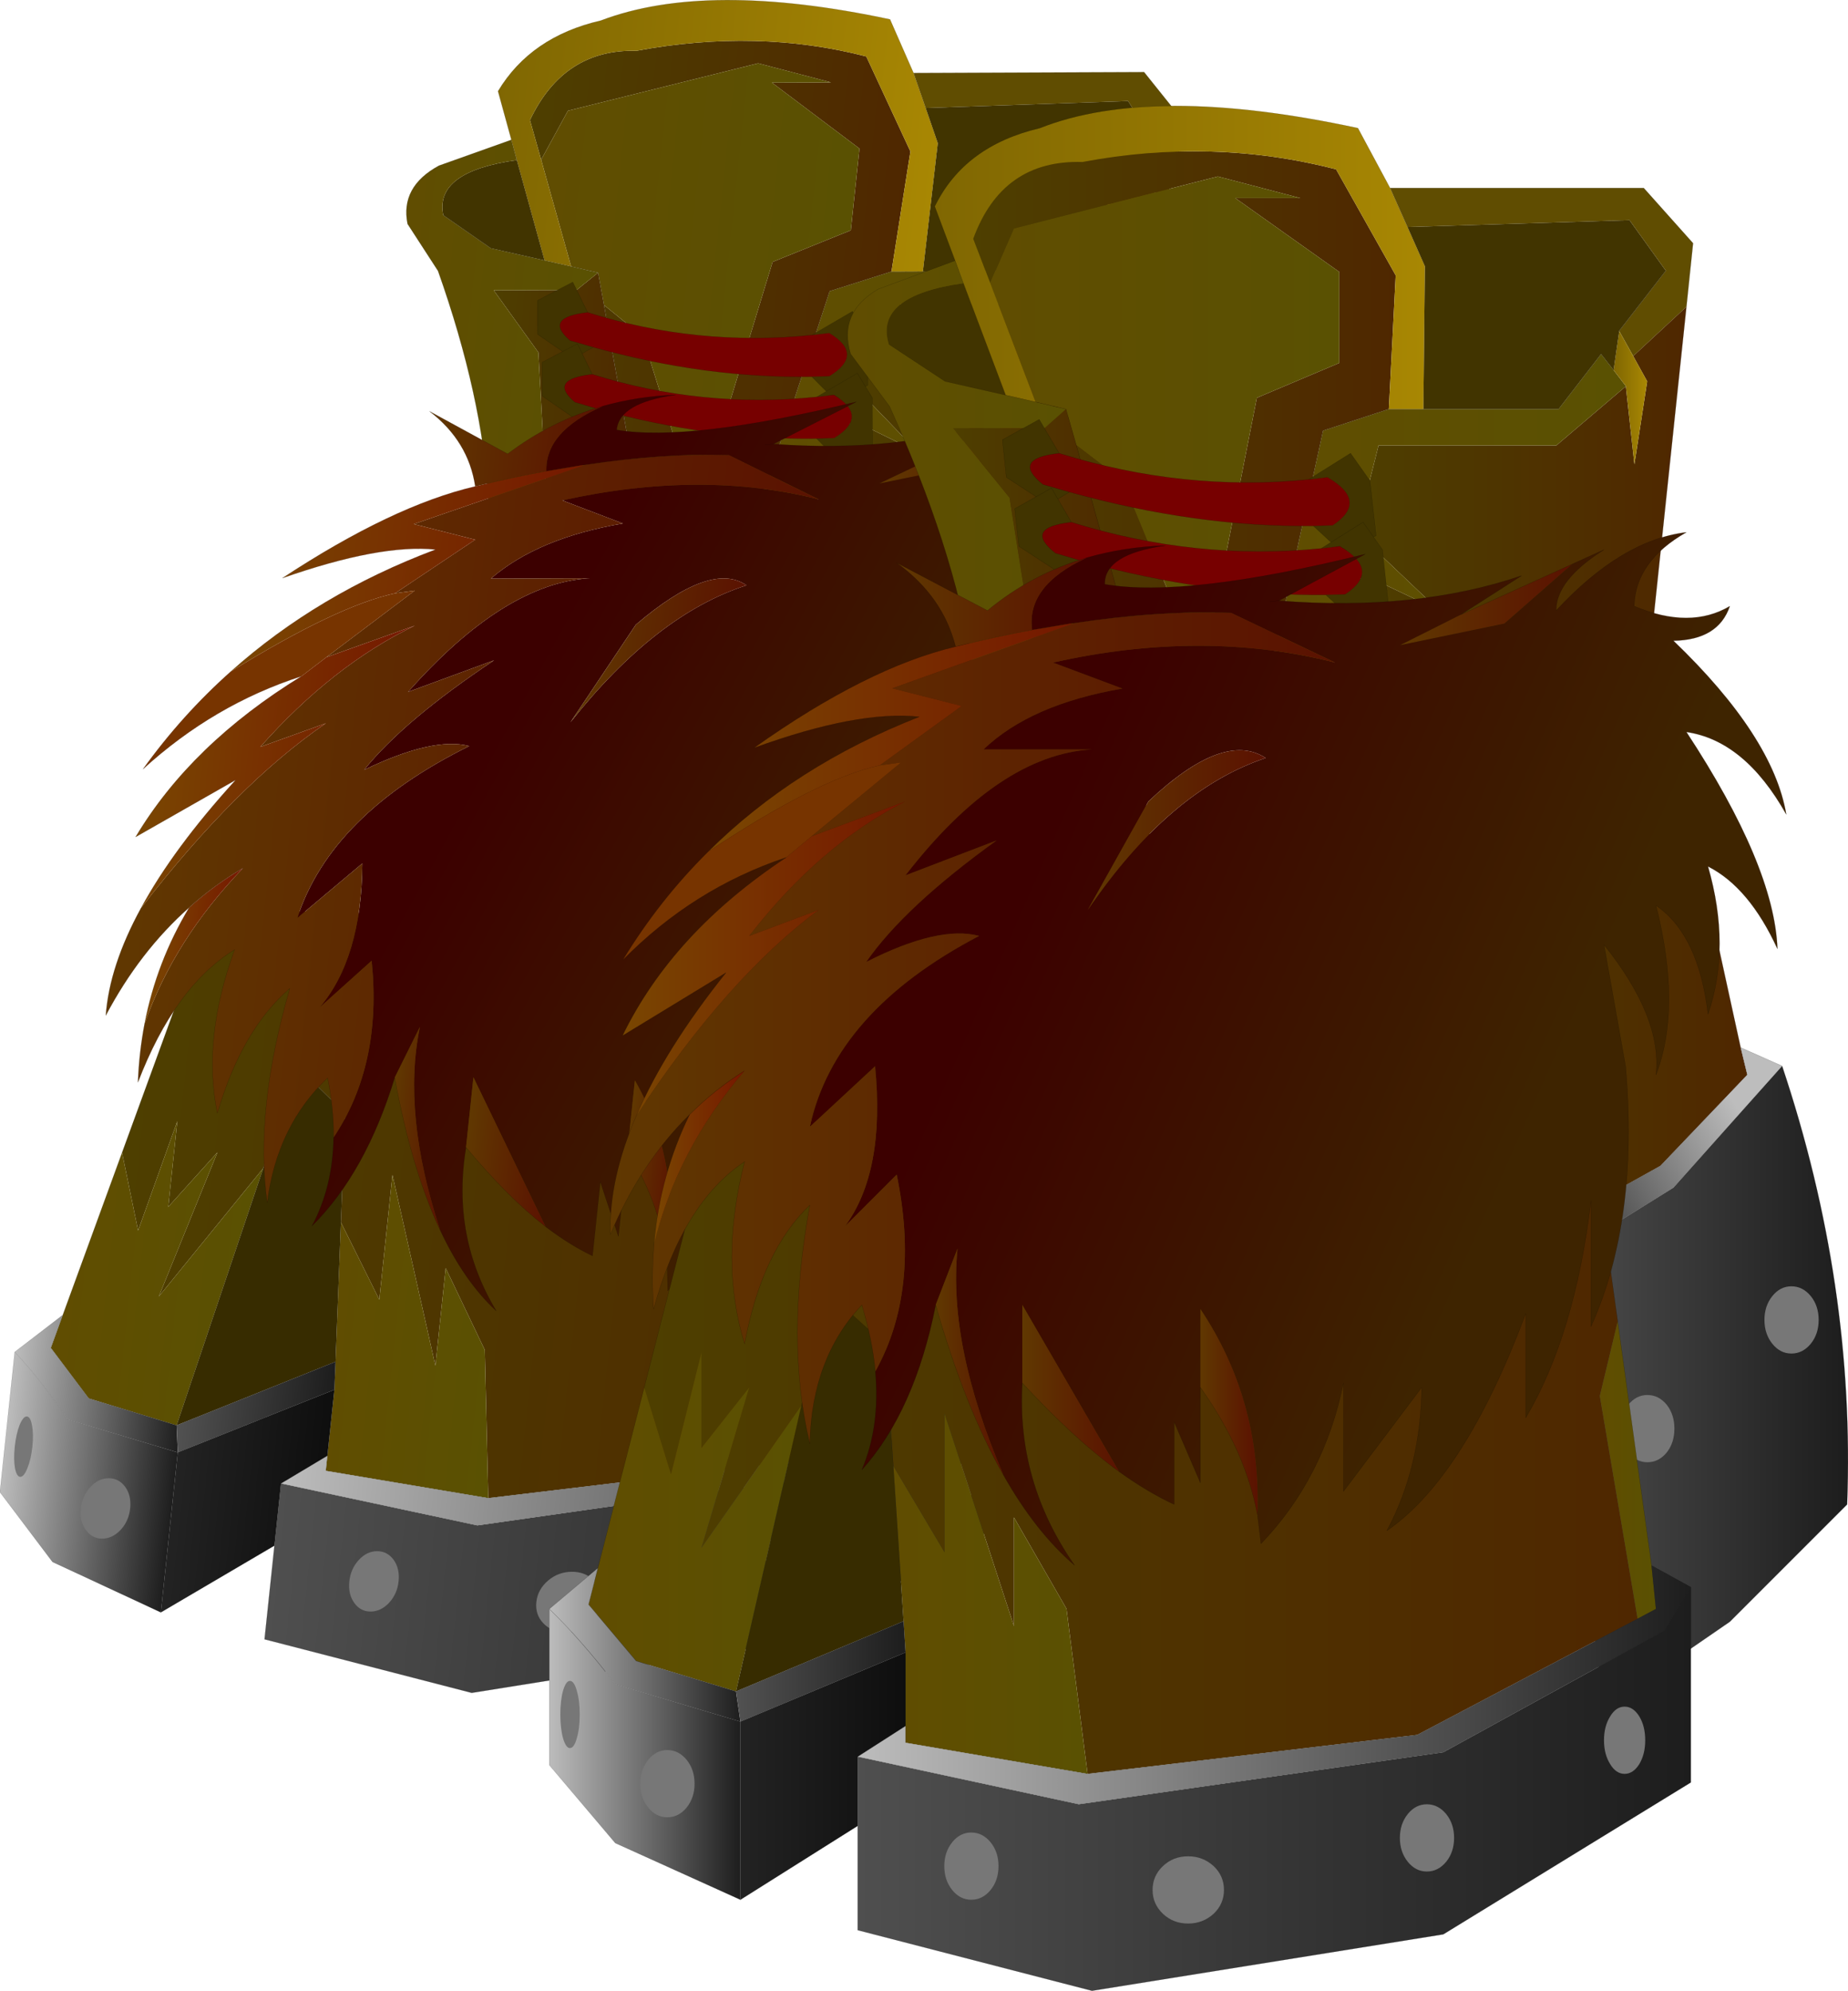 <svg viewBox="0 0 416.93 449.06" xmlns="http://www.w3.org/2000/svg" xmlns:xlink="http://www.w3.org/1999/xlink"><g transform="translate(-251.02 24.302)"><use transform="matrix(1.006 -.004 -.105 .994 286.51 -23.791)" width="264.65" height="384.1" xlink:href="#a"/><use transform="translate(374.95 -.434) scale(1.107)" width="264.65" height="384.1" xlink:href="#a"/></g><defs><linearGradient id="c" x1="-819.2" x2="819.2" gradientTransform="matrix(.041 0 0 .044 65.85 -114.9)" gradientUnits="userSpaceOnUse"><stop stop-color="#4e3f00" offset="0"/><stop stop-color="#4f2700" offset="1"/></linearGradient><linearGradient id="d" x1="-819.2" x2="819.2" gradientTransform="matrix(.023 0 0 .032 -31.25 -104.45)" gradientUnits="userSpaceOnUse"><stop stop-color="#4e3f00" offset="0"/><stop stop-color="#4f2700" offset="1"/></linearGradient><linearGradient id="e" x1="-819.2" x2="819.2" gradientTransform="matrix(.053 0 0 .064 -2.85 -130.7)" gradientUnits="userSpaceOnUse"><stop stop-color="#4e3f00" offset="0"/><stop stop-color="#4f2700" offset="1"/></linearGradient><linearGradient id="f" x1="-819.2" x2="819.2" gradientTransform="matrix(.044 0 0 .038 51.05 -110.05)" gradientUnits="userSpaceOnUse"><stop stop-color="#604d01" offset="0"/><stop stop-color="#5a5102" offset="1"/></linearGradient><linearGradient id="g" x1="-819.2" x2="819.2" gradientTransform="matrix(.027 0 0 .05 -49.25 -119.6)" gradientUnits="userSpaceOnUse"><stop stop-color="#604d01" offset="0"/><stop stop-color="#5a5102" offset="1"/></linearGradient><linearGradient id="h" x1="-819.2" x2="819.2" gradientTransform="matrix(.043 0 0 .056 -6.9 -131.7)" gradientUnits="userSpaceOnUse"><stop stop-color="#604d01" offset="0"/><stop stop-color="#5a5102" offset="1"/></linearGradient><linearGradient id="i" x1="-819.2" x2="819.2" gradientTransform="matrix(.061 0 0 .038 -3.8 -161.15)" gradientUnits="userSpaceOnUse"><stop stop-color="#806702" offset="0"/><stop stop-color="#a88703" offset="1"/></linearGradient><linearGradient id="j" x1="-819.2" x2="819.2" gradientTransform="matrix(.004 0 0 .017 88 -132.6)" gradientUnits="userSpaceOnUse"><stop stop-color="#806702" offset="0"/><stop stop-color="#a88703" offset="1"/></linearGradient><linearGradient id="k" x1="-819.2" x2="819.2" gradientTransform="matrix(.043 0 0 .053 76.45 -3.05)" gradientUnits="userSpaceOnUse"><stop stop-color="#4e3f00" offset="0"/><stop stop-color="#4f2700" offset="1"/></linearGradient><linearGradient id="l" x1="-819.2" x2="819.2" gradientTransform="matrix(.037 0 0 .08 101.75 69.05)" gradientUnits="userSpaceOnUse"><stop stop-color="#4f4f4f" offset="0"/><stop stop-color="#1d1d1d" offset="1"/></linearGradient><linearGradient id="m" x1="-819.2" x2="819.2" gradientTransform="matrix(-.026 .015 -.006 -.01 88.1 23.7)" gradientUnits="userSpaceOnUse"><stop stop-color="#bdbdbd" offset="0"/><stop stop-color="#1d1d1d" offset="1"/></linearGradient><linearGradient id="n" x1="-819.2" x2="819.2" gradientTransform="matrix(.124 0 0 .082 -11.75 80.6)" gradientUnits="userSpaceOnUse"><stop stop-color="#4e3f00" offset="0"/><stop stop-color="#4f2700" offset="1"/></linearGradient><linearGradient id="o" x1="-819.2" x2="819.2" gradientTransform="matrix(.024 0 0 .045 -42.4 111.1)" gradientUnits="userSpaceOnUse"><stop stop-color="#604d01" offset="0"/><stop stop-color="#5a5102" offset="1"/></linearGradient><linearGradient id="p" x1="-819.2" x2="819.2" gradientTransform="matrix(.026 0 0 .042 -102.6 96.5)" gradientUnits="userSpaceOnUse"><stop stop-color="#604d01" offset="0"/><stop stop-color="#5a5102" offset="1"/></linearGradient><linearGradient id="q" x1="-819.2" x2="819.2" gradientTransform="matrix(.007 0 0 .037 87.5 85.95)" gradientUnits="userSpaceOnUse"><stop stop-color="#604d01" offset="0"/><stop stop-color="#5a5102" offset="1"/></linearGradient><linearGradient id="r" x1="-819.2" x2="819.2" gradientTransform="matrix(.104 0 0 .05 15.45 150.9)" gradientUnits="userSpaceOnUse"><stop stop-color="#4f4f4f" offset="0"/><stop stop-color="#1d1d1d" offset="1"/></linearGradient><linearGradient id="s" x1="-819.2" x2="819.2" gradientTransform="matrix(.024 0 0 .036 -112.85 143.85)" gradientUnits="userSpaceOnUse"><stop stop-color="#bdbdbd" offset="0"/><stop stop-color="#1d1d1d" offset="1"/></linearGradient><linearGradient id="t" x1="-819.2" x2="819.2" gradientTransform="matrix(.024 0 0 .019 -112.85 121.55)" gradientUnits="userSpaceOnUse"><stop stop-color="#bdbdbd" offset="0"/><stop stop-color="#1d1d1d" offset="1"/></linearGradient><linearGradient id="u" x1="-819.2" x2="819.2" gradientTransform="matrix(.104 0 0 .03 15.45 129.7)" gradientUnits="userSpaceOnUse"><stop stop-color="#bdbdbd" offset="0"/><stop stop-color="#1d1d1d" offset="1"/></linearGradient><linearGradient id="v" x1="-819.2" x2="819.2" gradientTransform="matrix(.021 0 0 .013 -77 126.95)" gradientUnits="userSpaceOnUse"><stop stop-color="#525252" offset="0"/><stop stop-color="#1d1d1d" offset="1"/></linearGradient><linearGradient id="w" x1="-819.2" x2="819.2" gradientTransform="matrix(.021 0 0 .031 -76.55 148.3)" gradientUnits="userSpaceOnUse"><stop stop-color="#232323" offset="0"/><stop stop-color="#0e0e0e" offset="1"/></linearGradient><linearGradient id="x" x1="-819.2" x2="819.2" gradientTransform="matrix(.021 0 0 .01 58.6 -90.4)" gradientUnits="userSpaceOnUse"><stop stop-color="#603801" offset="0"/><stop stop-color="#5b1201" offset="1"/></linearGradient><linearGradient id="y" x1="-819.2" x2="819.2" gradientTransform="matrix(-.064 -.028 .06 -.136 16.5 -9.05)" gradientUnits="userSpaceOnUse"><stop stop-color="#3e2400" offset="0"/><stop stop-color="#3c0000" offset="1"/></linearGradient><linearGradient id="z" x1="-819.2" x2="819.2" gradientTransform="matrix(.024 0 0 .011 -42.2 -90.9)" gradientUnits="userSpaceOnUse"><stop stop-color="#603801" offset="0"/><stop stop-color="#5b1201" offset="1"/></linearGradient><linearGradient id="A" x1="-819.2" x2="819.2" gradientTransform="matrix(.09 0 0 .103 -46 -4.15)" gradientUnits="userSpaceOnUse"><stop stop-color="#603801" offset="0"/><stop stop-color="#5b1201" offset="1"/></linearGradient><linearGradient id="B" x1="-819.2" x2="819.2" gradientTransform="matrix(.045 0 0 .028 -62.9 -63.35)" gradientUnits="userSpaceOnUse"><stop stop-color="#794601" offset="0"/><stop stop-color="#761800" offset="1"/></linearGradient><linearGradient id="C" x1="-819.2" x2="819.2" gradientTransform="matrix(.022 0 0 .02 -4.45 -44.5)" gradientUnits="userSpaceOnUse"><stop stop-color="#603801" offset="0"/><stop stop-color="#5b1201" offset="1"/></linearGradient><linearGradient id="D" x1="-819.2" x2="819.2" gradientTransform="matrix(.007 0 0 .025 6.2 74.05)" gradientUnits="userSpaceOnUse"><stop stop-color="#603801" offset="0"/><stop stop-color="#5b1201" offset="1"/></linearGradient><linearGradient id="E" x1="-819.2" x2="819.2" gradientTransform="matrix(.012 0 0 .021 -26.05 69.25)" gradientUnits="userSpaceOnUse"><stop stop-color="#603801" offset="0"/><stop stop-color="#5b1201" offset="1"/></linearGradient><linearGradient id="F" x1="-819.2" x2="819.2" gradientTransform="matrix(.008 0 0 .028 -46.65 63.85)" gradientUnits="userSpaceOnUse"><stop stop-color="#603801" offset="0"/><stop stop-color="#5b1201" offset="1"/></linearGradient><linearGradient id="G" x1="-819.2" x2="819.2" gradientTransform="matrix(.035 0 0 .039 -88.6 -18.35)" gradientUnits="userSpaceOnUse"><stop stop-color="#794601" offset="0"/><stop stop-color="#761800" offset="1"/></linearGradient><linearGradient id="H" x1="-819.2" x2="819.2" gradientTransform="matrix(.011 0 0 .021 -101.75 22.2)" gradientUnits="userSpaceOnUse"><stop stop-color="#794601" offset="0"/><stop stop-color="#761800" offset="1"/></linearGradient><use width="264.65" height="384.1" xlink:href="#b" id="a"/><g id="b"><path d="M39.05-175.3h51.7l10.05 11.25-1.35 12.95-10.85 10.05-2.85-5.1v-.05l9.5-12.25-7.4-10.3-45.25 1.4-3.55-7.95" fill="#604d01" fill-rule="evenodd" transform="translate(132.3 192.05)"/><path d="m-47.9-155.9 8.6 22.8-12.35-2.8-11.45-7.55q-3.05-9.9 15.2-12.45m93.75 25.65.3-29.1-3.55-8 45.25-1.4 7.4 10.3-9.5 12.25v.05l-1.15 7.95-2.55-3.25-8.65 11.2H45.85" fill="#413400" fill-rule="evenodd" transform="translate(132.3 192.05)"/><path d="M99.45-151.1 91.8-78.65H42L32.25-97.2l16.8 8-16.8-15.95 4.45-17.7h36.25L87.1-134.9l1.75 15.9 2.6-16.9-2.85-5.15 10.85-10.05" fill="url(#c)" fill-rule="evenodd" transform="translate(132.3 192.05)"/><path d="M-12.5-78.65h-20.7l-5.3-33.55-11.5-14.15h18.6l4.4-3.9 2.1 7.35 12.4 44.25" fill="url(#d)" fill-rule="evenodd" transform="translate(132.3 192.05)"/><path d="M15.05-78.65H-12.5l-12.4-44.25 9.4 7.15L-3.1-85.7l5.8-.25 9.2-46.6 16.8-7.1v-18.55L7.5-173.25h13.25l-16.8-4.4-41.55 10.6-4.85 11.1-3.45-9q5.9-16.15 22.25-15.65 26.6-5 51.7 1.5l12.15 21.6-1.4 27.25-13.4 4.4-10.35 47.2" fill="url(#e)" fill-rule="evenodd" transform="translate(132.3 192.05)"/><path d="M42-78.65H15.05l10.35-47.2 13.4-4.4h34.6l8.65-11.2 2.55 3.25 2.5 3.25v.05l-14.15 12.05H36.7l-4.45 17.7 16.8 15.95-16.8-8L42-78.65" fill="url(#f)" fill-rule="evenodd" transform="translate(132.3 192.05)"/><path d="M-33.2-78.65h-12.95q-3.85-23.6-16.8-52.15l-7.95-10.7q-2.55-8.45 5.65-13.2l15.65-5.8 1.7 4.6q-18.25 2.55-15.2 12.45l11.45 7.55 12.35 2.8 6.1 1.4 6.2 1.45-4.4 3.9H-50l11.5 14.15 5.3 33.55" fill="url(#g)" fill-rule="evenodd" transform="translate(132.3 192.05)"/><path d="m-33.2-131.7-9.25-24.25 4.85-11.1 41.55-10.6 16.8 4.4H7.5l21.2 15.05v18.55l-16.8 7.1-9.2 46.6-5.8.25-12.4-30.05-9.4-7.15-2.1-7.35-6.2-1.45" fill="url(#h)" fill-rule="evenodd" transform="translate(132.3 192.05)"/><path d="m-49.6-160.5-4.15-11.05q6.05-12.35 21.4-15.95 22.8-9.05 64.85 0l6.55 12.2 3.55 7.95 3.55 8-.3 29.1H38.8l1.4-27.25-12.15-21.6q-25.1-6.5-51.7-1.5-16.35-.5-22.25 15.65l3.45 9 9.25 24.25-6.1-1.4-8.6-22.8-1.7-4.6" fill="url(#i)" fill-rule="evenodd" transform="translate(132.3 192.05)"/><path d="m84.6-138.2 1.15-7.95 2.85 5.1 2.85 5.15-2.6 16.9-1.75-15.9v-.05l-2.5-3.25" fill="url(#j)" fill-rule="evenodd" transform="translate(132.3 192.05)"/><path d="m233.1 28-1.35 12.95-7.65 72.45m-137.95 0q-3.85-23.6-16.8-52.15M82.7 31.55 78.55 20.5Q84.6 8.15 99.95 4.55q22.8-9.05 64.85 0l6.55 12.2h51.7L233.1 28m-9 85.4H86.15m-16.8-52.15-7.95-10.7q-2.55-8.45 5.65-13.2l15.65-5.8 1.7 4.6 8.6 22.8 6.1 1.4m72 1.45h7.05l.3-29.1-3.55-8-3.55-7.95m6.8 45.05h27.55l8.65-11.2 2.55 3.25 1.15-7.95v-.05l9.5-12.25m-8.15 23.5v.05m-72.05 56.25 10.35-47.2 13.4-4.4m-65.8 0-6.2-1.45m6.2 1.45 2.1 7.35 12.4 44.25M69.2 48.6l11.45 7.55L93 58.95" fill="none" stroke="#000" stroke-linecap="round" stroke-linejoin="round" stroke-opacity=".4" stroke-width=".05"/><path d="m110.5-.15 1.35 5.55-17.7 18.55-30.05 16.8-23-56.6 59.2-30.95L110.5-.15" fill="url(#k)" fill-rule="evenodd" transform="translate(132.3 192.05)"/><path d="M71.15 44.3 96.8 28.4l22.15-24.8q14.95 44.7 13.25 89.35l-23.9 23.9-25.65 17.65-11.5-90.2" fill="url(#l)" fill-rule="evenodd" transform="translate(132.3 192.05)"/><path d="m110.5-.15 8.45 3.75L96.8 28.4 71.15 44.3l-7.05-3.55 30.05-16.8 17.7-18.55-1.35-5.55" fill="url(#m)" fill-rule="evenodd" transform="translate(132.3 192.05)"/><path d="m251.25 195.65-8.45-3.75 1.35 5.55-17.7 18.55-30.05 16.8 7.05 3.55 25.65-15.9 22.15-24.8q14.95 44.7 13.25 89.35l-23.9 23.9-25.65 17.65-11.5-90.2m39.35-44.45-10.2-46.65-59.2 30.95 23 56.6" fill="none" stroke="#000" stroke-linecap="round" stroke-linejoin="round" stroke-opacity=".4" stroke-width=".05"/><path d="M95.45 82.35q-1.65 2-3.95 2t-3.9-2q-1.55-2-1.55-4.85t1.55-4.85q1.6-2 3.9-2t3.95 2q1.55 2 1.55 4.85t-1.55 4.85M124.8 60.2q-1.65 2-3.95 2t-3.9-2-1.6-4.85 1.6-4.85 3.9-2 3.95 2q1.6 2 1.6 4.85t-1.6 4.85" fill="#777" fill-rule="evenodd" transform="translate(132.3 192.05)"/><path d="m-80.9 72.75 5.25-23.05 11.8 10.65 1.65 24.75 2.1 31.65-34.15 14.3 13.35-58.3" fill="#372c00" fill-rule="evenodd" transform="translate(132.3 192.05)"/><path d="m85.45 55.65-3.65 15.2 7.7 45.4-44.9 23.65-67.2 7.95-4.3-33.65-10.7-18.6v22.15L-51.75 74.4v28.3L-62.2 85.1l-1.65-24.75-11.8-10.65-5.25 23.05-20.4 29.05 9.75-32.7-9.75 12.35V62l-6.2 24.8-5.45-17.7 14.3-55.7L80.9 23.15l4.55 32.5m-149.55 1.1.25 3.6-.25-3.6" fill="url(#n)" fill-rule="evenodd" transform="translate(132.3 192.05)"/><path d="m-62.2 85.1 10.45 17.6V74.4l14.15 43.35V95.6l10.7 18.6 4.3 33.65-37.1-6.35v-18.4l-.4-6.35-2.1-31.65" fill="url(#o)" fill-rule="evenodd" transform="translate(132.3 192.05)"/><path d="m-112.95 69.1 5.45 17.7 6.2-24.8v19.45l9.75-12.35-9.75 32.7 20.4-29.05-13.35 58.3-20.35-6.2-9.7-11.5 1.9-7.45 9.45-36.8" fill="url(#p)" fill-rule="evenodd" transform="translate(132.3 192.05)"/><path d="m89.5 116.25-7.7-45.4 3.65-15.2 6.9 49.75.9 8.85-3.75 2" fill="url(#q)" fill-rule="evenodd" transform="translate(132.3 192.05)"/><path d="m-69.45 144.35 45.05 9.7 74.3-10.6 45.1-24.8 5.35-8.85v39.8L49.9 180.55l-71.6 11.5-47.75-12.35v-35.35" fill="url(#r)" fill-rule="evenodd" transform="translate(132.3 192.05)"/><path d="M-132.3 114.25q6.6 6.4 13.45 15.35l25.5 7.6v36.3l-25.5-11.55-13.45-15.9v-31.8" fill="url(#s)" fill-rule="evenodd" transform="translate(132.3 192.05)"/><path d="m-94.25 131.05.9 6.15-25.5-7.6q-6.85-8.95-13.45-15.35l9.9-8.35-1.9 7.45 9.7 11.5 20.35 6.2" fill="url(#t)" fill-rule="evenodd" transform="translate(132.3 192.05)"/><path d="m89.5 116.25 3.75-2-.9-8.85 8 4.4-5.35 8.85-45.1 24.8-74.3 10.6-45.05-9.7 9.75-6.25v3.4l37.1 6.35 67.2-7.95 44.9-23.65" fill="url(#u)" fill-rule="evenodd" transform="translate(132.3 192.05)"/><path d="m-93.35 137.2-.9-6.15 34.15-14.3.4 6.35-33.65 14.1" fill="url(#v)" fill-rule="evenodd" transform="translate(132.3 192.05)"/><path d="M-69.45 144.35v14.1l-23.9 15.05v-36.3l33.65-14.1v15l-9.75 6.25" fill="url(#w)" fill-rule="evenodd" transform="translate(132.3 192.05)"/><path d="m221.8 308.3 3.75-2-.9-8.85-6.9-49.75-4.55-32.5-179.55-9.75-14.3 55.7m32.05 3.65 5.25-23.05 11.8 10.65-.25-3.6m164.45 53.05-8-4.4m8 4.4-5.35 8.85-45.1 24.8-74.3 10.6-45.05-9.7v35.35l47.75 12.35 71.6-11.5 50.45-30.95v-39.8M109.7 339.9l67.2-7.95 44.9-23.65M70.1 277.15l-1.65-24.75m-30.4 70.7-20.35-6.2L8 305.4l1.9-7.45L0 306.3q6.6 6.4 13.45 15.35l25.5 7.6 33.65-14.1-.4-6.35-34.15 14.3 13.35-58.3m21.2 65.35v-15m-.4-6.35-2.1-31.65m-60.2 20.8 9.45-36.8m19.6 104.4L13.45 354 0 338.1v-31.8m38.95 59.25 23.9-15.05m46.85-10.6-37.1-6.35v-3.4l-9.75 6.25m-23.9-7.15v36.3" fill="none" stroke="#000" stroke-linecap="round" stroke-linejoin="round" stroke-opacity=".4" stroke-width=".05"/><path d="M89.85 145.85q-1.25 2-3 2t-2.95-2q-1.25-2-1.25-4.85t1.25-4.85q1.2-2 2.95-2t3 2q1.2 2 1.2 4.85t-1.2 4.85M50.5 165.75q-1.65 2-3.95 2t-3.9-2-1.6-4.85 1.6-4.85 3.9-2 3.95 2q1.6 2 1.6 4.85t-1.6 4.85M3.1 176.35q-2.2 2-5.2 2-3.05 0-5.15-2t-2.1-4.85 2.1-4.85 5.15-2q3 0 5.2 2 2.1 2 2.1 4.85t-2.1 4.85M-42.35 171.5q-1.65 2-3.95 2t-3.9-2-1.6-4.85 1.6-4.85 3.9-2 3.95 2q1.6 2 1.6 4.85t-1.6 4.85M-104.3 154.7q-1.65 2-3.95 2t-3.9-2-1.6-4.85 1.6-4.85 3.9-2 3.95 2q1.6 2 1.6 4.85t-1.6 4.85M-126.7 140.6q-.55 2-1.4 2-.8 0-1.4-2-.55-2-.55-4.85t.55-4.85q.6-2 1.4-2 .85 0 1.4 2 .6 2 .6 4.85t-.6 4.85" fill="#777" fill-rule="evenodd" transform="translate(132.3 192.05)"/><path d="m23.4-106.45 3.95-.1q7.4-4.9-1.05-9.8l-3.85.45 8.55-5.35 3.95 5.6 1.25 11.2-6.9 3.45-5.9-5.45m-51.8-14.8q-9.85 1.1-3.3 6.35l5.4 1.55-4.25 2.6-8.6-5.6-.8-7.65 7.5-4.15 4.05 6.9" fill="#413400" fill-rule="evenodd" transform="translate(132.3 192.05)"/><path d="m22.45-115.9 3.85-.45q8.45 4.9 1.05 9.8l-3.95.1q-23.7.3-49.7-6.9l-5.4-1.55q-6.55-5.25 3.3-6.35 25.3 7.9 50.85 5.35" fill="#700" fill-rule="evenodd" transform="translate(132.3 192.05)"/><path d="m154.75 76.15 3.85-.45q8.45 4.9 1.05 9.8l-3.95.1 5.9 5.45 6.9-3.45-1.25-11.2-3.95-5.6-8.55 5.35Q129.2 78.7 103.9 70.8q-9.85 1.1-3.3 6.35l5.4 1.55q26 7.2 49.7 6.9m-51.8-14.8-4.05-6.9-7.5 4.15.8 7.65 8.6 5.6 4.25-2.6" fill="none" stroke="#000" stroke-linecap="round" stroke-linejoin="round" stroke-opacity=".4" stroke-width=".05"/><path d="m25-101.85 8.55-5.35 3.95 5.6 1.2 11.15-6.85 3.5-5.9-5.45 3.95-.1q7.4-4.9-1.1-9.8l-3.8.45m-48.75 2.55-4.3 2.6-8.55-5.6-.85-7.65 7.5-4.2 4.05 6.95q-9.85 1.1-3.25 6.3l5.4 1.6" fill="#413400" fill-rule="evenodd" transform="translate(132.3 192.05)"/><path d="m25-101.85 3.8-.45q8.5 4.9 1.1 9.8l-3.95.1q-23.75.25-49.7-6.9l-5.4-1.6q-6.6-5.2 3.25-6.3 25.35 7.9 50.9 5.35" fill="#700" fill-rule="evenodd" transform="translate(132.3 192.05)"/><path d="m158.25 99.65 5.9 5.45 6.85-3.5-1.2-11.15-3.95-5.6-8.55 5.35 3.8-.45q8.5 4.9 1.1 9.8l-3.95.1q-23.75.25-49.7-6.9l-4.3 2.6-8.55-5.6-.85-7.65 7.5-4.2 4.05 6.95q25.35 7.9 50.9 5.35m-48.75 2.55-5.4-1.6q-6.6-5.2 3.25-6.3" fill="none" stroke="#000" stroke-linecap="round" stroke-linejoin="round" stroke-opacity=".4" stroke-width=".05"/><path d="m-25.3-86.65-.55.2-.05-.15h.05l.55-.05" fill="#603801" fill-rule="evenodd" transform="translate(132.3 192.05)"/><path d="m76.15-98.65-13.8 12.1-21.25 4.4 12.35-6.2 22.7-10.3" fill="url(#x)" fill-rule="evenodd" transform="translate(132.3 192.05)"/><path d="m53.45-88.35-12.35 6.2 21.25-4.4 13.8-12.1 6.5-2.95q-9.8 6.2-9.75 12.4 13.3-14.35 26.55-15.95-10.4 5.9-10.65 15.05 11.4 4.8 19.5 0-2.35 6.9-11.5 7.05 20.3 19.5 23 35.4-8.45-15.05-20.35-16.8 17.9 27.25 18.55 44.2-5.75-12.55-14.15-16.8 4.7 16.3 0 30.1-1.9-16.2-10.6-22.15 5.25 20.8 0 34.5 1.3-11.65-10.6-26.5l4.4 24.75Q89.8 34.95 80 56.7V31.05Q76.75 58.3 66.7 75.3V54.05Q54.2 87.45 38.4 98.3q6.9-12.9 7.1-29.2L29.55 90.3V68.2q-3.95 19.35-16.8 32.75l-.7-5.7L12 95Q12.85 71.8.4 53.15v35.4l-5.35-12.4v16.8q-5.4-2.5-11.25-6.7L-35.9 52.3v15.9q-1.2 20.15 10.65 37.15-7.95-6.8-14.5-18.4Q-51.1 60.5-49.1 40.8l-4.45 11.5q-4.3 21.65-15.05 33.6 3.75-8.85 2.75-20.05 9.2-16.55 4.35-40.1l-10.6 10.6q8.3-11.15 6.2-32.7L-79.2 16q5.1-23.5 34.5-38.9-8.25-2.2-23 5.3 7.75-11.2 26.55-24.75l-18.55 7.1q19-24.55 38-25.65h-22.1q9.6-9.2 28.3-12.4l-14.15-5.3q30.5-6.85 57.5 0L6.6-88.75q-14.8-.5-31.9 2.1l-.55.05h-.05l-8 1.35q-1.25-9 11.1-14.7 7.55-2.2 16.1-2.5-12.5 1.75-12.4 7.9Q-2.45-91.7 34-100.7l-17.6 9.5q27.95 2.2 49.45-5.1l-12.4 7.95M14.55-91l1.85-.2-1.85.2m-37.1 62.8q16.6-24.4 36.25-30.95-8.55-5.65-23.9 8.85l-12.35 22.1" fill="url(#y)" fill-rule="evenodd" transform="translate(132.3 192.05)"/><path d="M-49.5-81.85q-2.6-10.3-12.05-17.1L-43-89.2q9-7.45 20.2-10.75-12.35 5.7-11.1 14.7-7.6 1.4-15.6 3.4" fill="url(#z)" fill-rule="evenodd" transform="translate(132.3 192.05)"/><path d="M6.6-88.75 27.85-78.6q-27-6.85-57.5 0l14.15 5.3q-18.7 3.2-28.3 12.4h22.1q-19 1.1-38 25.65l18.55-7.1Q-59.95-28.8-67.7-17.6q14.75-7.5 23-5.3Q-74.1-7.5-79.2 16l13.3-12.35q2.1 21.55-6.2 32.7l10.6-10.6q4.85 23.55-4.35 40.1-.6-6.4-2.75-13.55-10.25 10.9-10.6 28.3-5.05-21 0-48.65-9.8 9.35-13.3 28.3-5.2-16.9 0-37.15-12.6 8.4-18.55 30.05-.45-6.8.1-13.3 4.65-19.1 18.4-35.25-6.1 3.85-11.15 8.9-10.05 9.9-16.15 24.45-.35-11.3 5.35-24.35 18.55-28.05 37.1-41.8l-14.15 5.3q14.35-18.5 31.8-27.4l-19.1 7.1 18.25-15.05-4.35.6 16.7-12.1-14.15-3.6 36.55-13.1.55-.2q17.1-2.6 31.9-2.1" fill="url(#A)" fill-rule="evenodd" transform="translate(132.3 192.05)"/><path d="m-25.85-86.45-36.55 13.1 14.15 3.6-16.7 12.1q-12.65 2.75-35 17.6Q-82.3-57.6-56.9-67.55q-12.55-1.35-33.7 6.35 23-16.35 41.1-20.65 8-2 15.6-3.4l8-1.35.05.15" fill="url(#B)" fill-rule="evenodd" transform="translate(132.3 192.05)"/><path d="m-22.55-28.2 12.35-22.1q15.35-14.5 23.9-8.85Q-5.95-52.6-22.55-28.2" fill="url(#C)" fill-rule="evenodd" transform="translate(132.3 192.05)"/><path d="M.4 69.1V53.15Q12.85 71.8 12 95 9.6 82.05.4 69.1" fill="url(#D)" fill-rule="evenodd" transform="translate(132.3 192.05)"/><path d="M-35.9 68.2V52.3l19.7 33.95q-9.3-6.8-19.7-18.05" fill="url(#E)" fill-rule="evenodd" transform="translate(132.3 192.05)"/><path d="m-53.55 52.3 4.45-11.5q-2 19.7 9.35 46.15-7.9-13.9-13.8-34.65" fill="url(#F)" fill-rule="evenodd" transform="translate(132.3 192.05)"/><path d="m-78.85-43.2 19.1-7.1q-17.45 8.9-31.8 27.4l14.15-5.3q-18.55 13.75-37.1 41.8 5.85-13.55 18.2-29l-21.1 12.85Q-107.15-23.6-84-38.9l5.15-4.3" fill="url(#G)" fill-rule="evenodd" transform="translate(132.3 192.05)"/><path d="M-103.7 13.5q5.05-5.05 11.15-8.9-13.75 16.15-18.4 35.25 1.2-14 7.25-26.35" fill="url(#H)" fill-rule="evenodd" transform="translate(132.3 192.05)"/><path d="m-64.95-57.65 4.35-.6-18.25 15.05-5.15 4.3q-19 6.35-33.35 20.95 7.45-12.25 17.4-22.1 22.35-14.85 35-17.6" fill="#773400" fill-rule="evenodd" transform="translate(132.3 192.05)"/><path d="M138.9 103.3q-14.8-.5-31.9 2.1M17.8 205.65Q12.1 218.7 12.45 230q6.1-14.55 16.15-24.45 5.05-5.05 11.15-8.9m8.55-43.5q-19 6.35-33.35 20.95 7.45-12.25 17.4-22.1Q50 134.45 75.4 124.5q-12.55-1.35-33.7 6.35 23-16.35 41.1-20.65m15.6-3.4 8-1.35h.05l.55-.05M17.8 205.65q5.85-13.55 18.2-29L14.9 189.5q10.25-21.05 33.4-36.35m50.1-46.35q-7.6 1.4-15.6 3.4" fill="none" stroke="#000" stroke-linecap="round" stroke-linejoin="round" stroke-opacity=".4" stroke-width=".05"/><path d="m208.45 93.4-22.7 10.3 12.4-7.95q-21.5 7.3-49.45 5.1l-1.85.2M21.35 231.9q-.55 6.5-.1 13.3 5.95-21.65 18.55-30.05-5.2 20.25 0 37.15 3.5-18.95 13.3-28.3-5.05 27.65 0 48.65.35-17.4 10.6-28.3 2.15 7.15 2.75 13.55 1 11.2-2.75 20.05 10.75-11.95 15.05-33.6M92.55 279q6.55 11.6 14.5 18.4-11.85-17-10.65-37.15m19.7 18.05q5.85 4.2 11.25 6.7v-16.8l5.35 12.4v-19.45m11.65 26.15.7 5.7q12.85-13.4 16.8-32.75v22.1l15.95-21.2q-.2 16.3-7.1 29.2 15.8-10.85 28.3-44.25v21.25q10.05-17 13.3-44.25v25.65q9.8-21.75 7.05-53.05l-4.4-24.75q11.9 14.85 10.6 26.5 5.25-13.7 0-34.5 8.7 5.95 10.6 22.15 4.7-13.8 0-30.1 8.4 4.25 14.15 16.8-.65-16.95-18.55-44.2 11.9 1.75 20.35 16.8-2.7-15.9-23-35.4 9.15-.15 11.5-7.05-8.1 4.8-19.5 0 .25-9.15 10.65-15.05-13.25 1.6-26.55 15.95-.05-6.2 9.75-12.4l-6.5 2.95m-98.95-1.3q7.55-2.2 16.1-2.5-12.5 1.75-12.4 7.9 16.65 2.85 53.1-6.15l-17.6 9.5m-65.9 9.35q-2.6-10.3-12.05-17.1l18.55 9.75q9-7.45 20.2-10.75m6.6 186.2q-9.3-6.8-19.7-18.05M92.55 279q-7.9-13.9-13.8-34.65m-57.4-12.45q1.2-14 7.25-26.35m115.7 81.5q-2.4-12.95-11.6-25.9" fill="none" stroke="#000" stroke-linecap="round" stroke-linejoin="round" stroke-opacity=".4" stroke-width=".05"/></g></defs></svg>